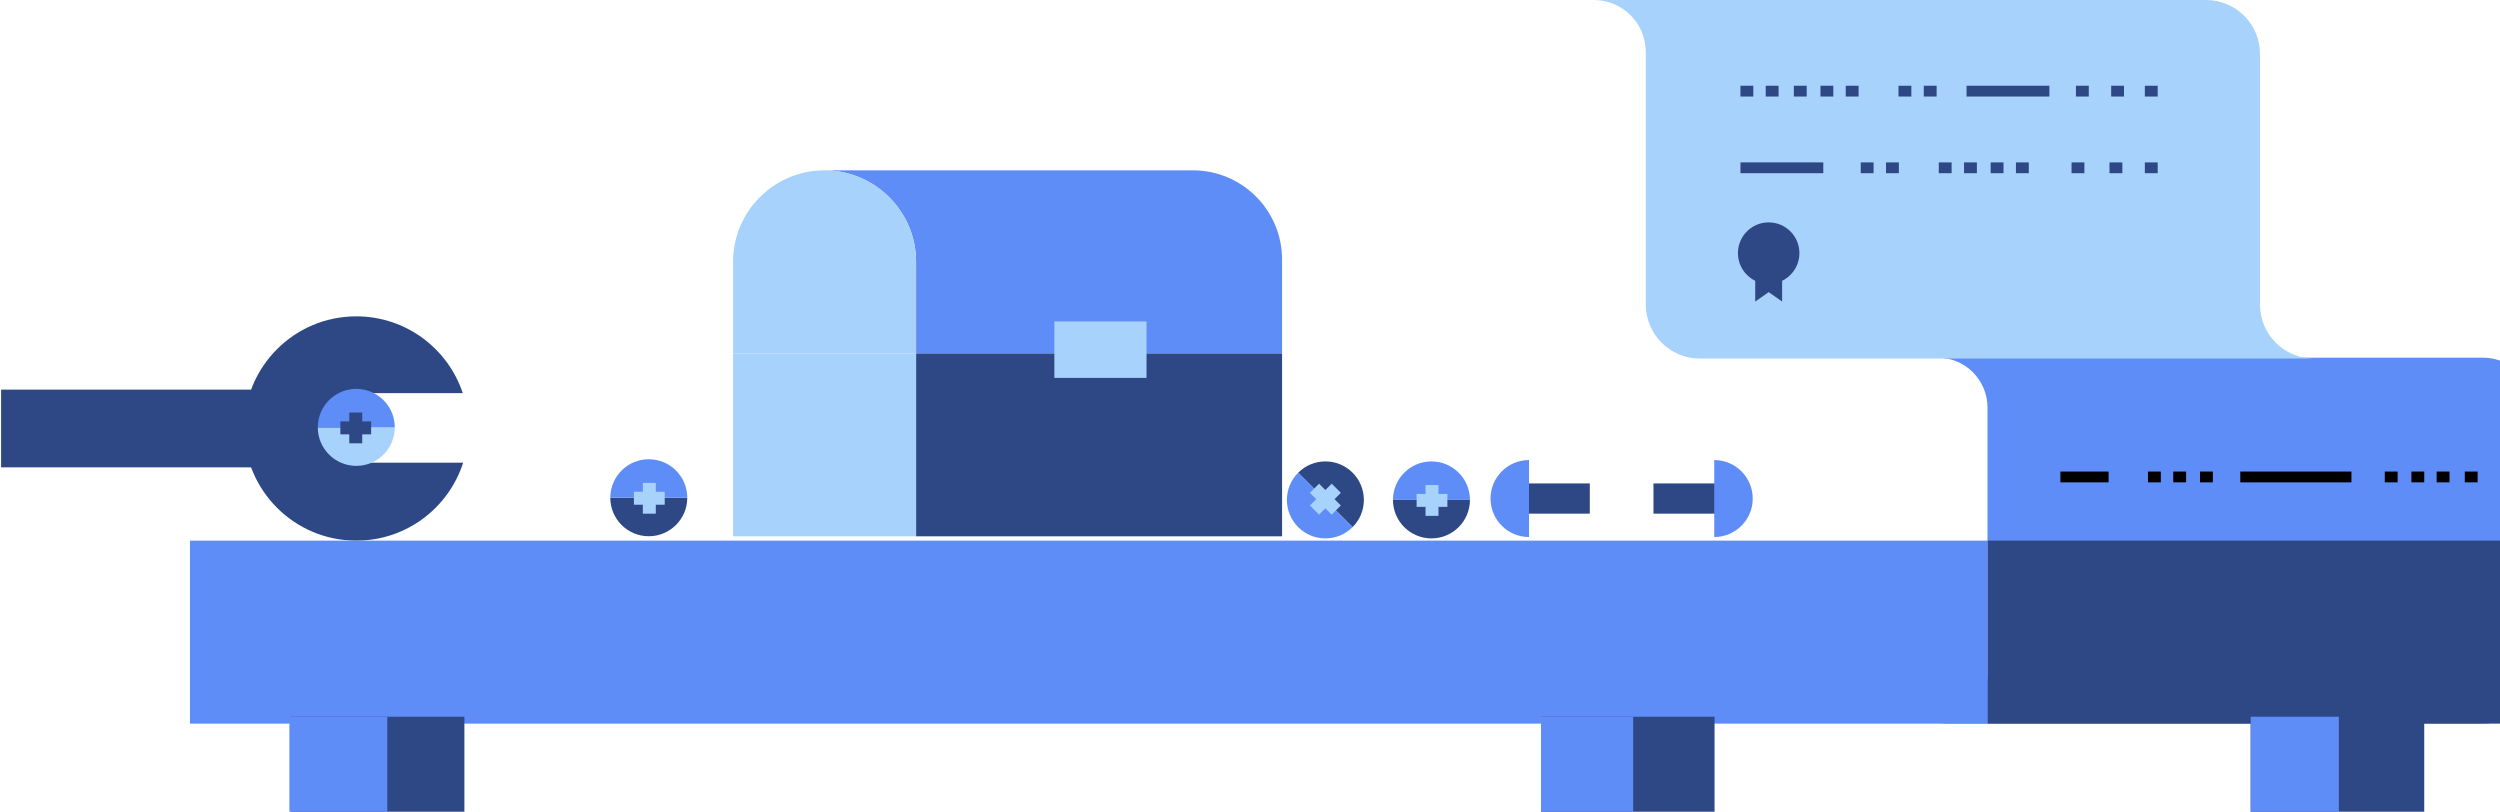 <svg width="1158" height="376" viewBox="0 0 1158 376" fill="none" xmlns="http://www.w3.org/2000/svg">
<path d="M0.504 198.476H122.805" stroke="#2E4885" stroke-width="36"/>
<path fill-rule="evenodd" clip-rule="evenodd" d="M165.046 250.421C136.357 250.421 113.101 227.164 113.101 198.476C113.101 169.788 136.357 146.531 165.046 146.531C188.015 146.531 207.502 161.44 214.359 182.108H161.498V214.323H214.529C207.829 235.261 188.208 250.421 165.046 250.421Z" fill="#2E4885"/>
<path d="M182.864 197.959C182.864 207.806 174.881 215.789 165.035 215.789C155.188 215.789 147.206 207.806 147.206 197.959C152.424 197.96 155.188 197.959 165.035 197.959C174.881 197.959 177.573 197.959 182.864 197.959Z" fill="#A7D2FB"/>
<path d="M182.864 197.959C182.864 188.113 174.881 180.13 165.035 180.13C155.188 180.13 147.206 188.113 147.206 197.959C152.424 197.959 155.188 197.959 165.035 197.959C174.881 197.959 177.573 197.959 182.864 197.959Z" fill="#5F8DF7"/>
<path d="M157.652 198.188L171.915 198.188" stroke="#2E4885" stroke-width="6"/>
<path d="M164.783 205.341L164.783 191.078" stroke="#2E4885" stroke-width="6"/>
<path d="M1174.9 190.657C1174.9 176.85 1163.7 165.657 1149.9 165.657L897.487 165.657V165.657C910.255 165.657 920.606 176.008 920.606 188.777V293.657V312.065C920.606 324.833 910.255 335.184 897.487 335.184V335.184H1149.9C1163.7 335.184 1174.9 323.991 1174.9 310.184V293.657V190.657Z" fill="#5F8DF7"/>
<path d="M1046.83 25C1046.83 11.193 1035.64 2.28964e-06 1021.83 2.18335e-06L738.225 0V0C751.543 1.31212e-06 762.338 10.796 762.338 24.113V40.573V141.081C762.338 154.888 773.531 166.081 787.338 166.081H1094.35H1071.83C1058.02 166.081 1046.83 154.888 1046.83 141.081V125.232V25Z" fill="#A7D2FB"/>
<path d="M703.3 230.925L736.394 230.925" stroke="#2E4885" stroke-width="14"/>
<path d="M708.243 213.096C698.396 213.096 690.414 221.078 690.414 230.925C690.414 240.772 698.396 248.754 708.243 248.754C708.243 243.536 708.243 240.772 708.243 230.925C708.243 221.078 708.243 218.386 708.243 213.096Z" fill="#5F8DF7"/>
<path d="M798.98 230.925L765.886 230.925" stroke="#2E4885" stroke-width="14"/>
<path d="M794.037 213.096C803.884 213.096 811.866 221.078 811.866 230.925C811.866 240.772 803.884 248.754 794.037 248.754C794.037 243.536 794.037 240.772 794.037 230.925C794.037 221.078 794.037 218.386 794.037 213.096Z" fill="#5F8DF7"/>
<circle cx="819.248" cy="117.251" r="14.245" fill="#2E4885"/>
<path d="M813.019 125.973H825.478V139.678L819.249 135.317L813.019 139.678V125.973Z" fill="#2E4885"/>
<path d="M1004.54 254.952H1042.91" stroke="black" stroke-width="5"/>
<path d="M1037.71 220.925L1089.19 220.925" stroke="black" stroke-width="5"/>
<path d="M1056.77 254.952H1062.72" stroke="black" stroke-width="5"/>
<path d="M986.292 254.952H992.243" stroke="black" stroke-width="5"/>
<path d="M969.973 254.952H975.923" stroke="black" stroke-width="5"/>
<path d="M954.375 254.952H960.325" stroke="black" stroke-width="5"/>
<path d="M994.938 220.925H1000.89" stroke="black" stroke-width="5"/>
<path d="M954.374 220.925H976.696" stroke="black" stroke-width="5"/>
<path d="M1068.48 254.952H1074.43" stroke="black" stroke-width="5"/>
<path d="M1006.65 220.925H1012.6" stroke="black" stroke-width="5"/>
<path d="M1092.92 254.952H1098.87" stroke="black" stroke-width="5"/>
<path d="M1019.04 220.925H1024.99" stroke="black" stroke-width="5"/>
<path d="M1116.96 254.952H1122.91" stroke="black" stroke-width="5"/>
<path d="M1129.98 254.952H1135.93" stroke="black" stroke-width="5"/>
<path d="M1116.96 220.925H1122.91" stroke="black" stroke-width="5"/>
<path d="M1104.63 254.952H1110.58" stroke="black" stroke-width="5"/>
<path d="M1104.63 220.925H1110.58" stroke="black" stroke-width="5"/>
<path d="M1128.66 220.925H1134.61" stroke="black" stroke-width="5"/>
<path d="M1141.69 220.925H1147.64" stroke="black" stroke-width="5"/>
<path d="M1141.69 254.952H1147.64" stroke="black" stroke-width="5"/>
<path d="M806.176 77.726H844.551" stroke="#2E4885" stroke-width="5"/>
<path d="M949.278 42.214H910.902" stroke="#2E4885" stroke-width="5"/>
<path d="M861.894 77.727H867.844" stroke="#2E4885" stroke-width="5"/>
<path d="M897.042 42.214H891.092" stroke="#2E4885" stroke-width="5"/>
<path d="M967.524 42.214H961.574" stroke="#2E4885" stroke-width="5"/>
<path d="M983.844 42.214H977.894" stroke="#2E4885" stroke-width="5"/>
<path d="M999.442 42.214H993.492" stroke="#2E4885" stroke-width="5"/>
<path d="M873.601 77.727H879.551" stroke="#2E4885" stroke-width="5"/>
<path d="M885.335 42.214H879.385" stroke="#2E4885" stroke-width="5"/>
<path d="M898.039 77.727H903.989" stroke="#2E4885" stroke-width="5"/>
<path d="M860.897 42.214H854.947" stroke="#2E4885" stroke-width="5"/>
<path d="M922.075 77.727H928.025" stroke="#2E4885" stroke-width="5"/>
<path d="M836.862 42.214H830.912" stroke="#2E4885" stroke-width="5"/>
<path d="M823.833 42.214H817.882" stroke="#2E4885" stroke-width="5"/>
<path d="M909.746 77.727H915.696" stroke="#2E4885" stroke-width="5"/>
<path d="M849.19 42.214H843.24" stroke="#2E4885" stroke-width="5"/>
<path d="M933.782 77.727H939.732" stroke="#2E4885" stroke-width="5"/>
<path d="M959.541 77.727H965.491" stroke="#2E4885" stroke-width="5"/>
<path d="M977.121 77.727H983.071" stroke="#2E4885" stroke-width="5"/>
<path d="M993.492 77.727H999.442" stroke="#2E4885" stroke-width="5"/>
<path d="M812.125 42.214H806.175" stroke="#2E4885" stroke-width="5"/>
<rect x="920.606" y="250.421" width="254.291" height="84.763" fill="#2E4885"/>
<rect x="88" y="250.421" width="832.606" height="84.763" fill="#5F8DF7"/>
<path d="M645.223 231.558C645.223 241.405 653.206 249.387 663.052 249.387C672.899 249.387 680.881 241.405 680.881 231.558C675.663 231.558 672.899 231.558 663.052 231.558C653.206 231.558 650.514 231.558 645.223 231.558Z" fill="#2E4885"/>
<path d="M645.223 231.558C645.223 221.711 653.206 213.729 663.052 213.729C672.899 213.729 680.881 221.711 680.881 231.558C675.663 231.558 672.899 231.558 663.052 231.558C653.206 231.558 650.514 231.558 645.223 231.558Z" fill="#5F8DF7"/>
<path d="M670.435 231.786L656.172 231.786" stroke="#A7D2FB" stroke-width="6"/>
<path d="M663.304 238.94L663.304 224.676" stroke="#A7D2FB" stroke-width="6"/>
<path d="M282.687 230.558C282.687 240.405 290.669 248.387 300.516 248.387C310.362 248.387 318.345 240.405 318.345 230.558C313.126 230.558 310.362 230.558 300.516 230.558C290.669 230.558 287.977 230.558 282.687 230.558Z" fill="#2E4885"/>
<path d="M282.687 230.558C282.687 220.711 290.669 212.729 300.516 212.729C310.362 212.729 318.345 220.711 318.345 230.558C313.126 230.558 310.362 230.558 300.516 230.558C290.669 230.558 287.977 230.558 282.687 230.558Z" fill="#5F8DF7"/>
<path d="M307.898 230.786L293.635 230.786" stroke="#A7D2FB" stroke-width="6"/>
<path d="M300.767 237.94L300.767 223.676" stroke="#A7D2FB" stroke-width="6"/>
<rect width="169.527" height="84.763" transform="matrix(-1 0 0 1 593.856 163.657)" fill="#2E4885"/>
<path d="M593.856 120.22C593.856 97.396 575.354 78.894 552.53 78.894V78.894L381.742 78.894V78.894C405.149 78.894 424.329 97.869 424.329 121.276V121.276V163.657H593.856V120.22Z" fill="#5F8DF7"/>
<path d="M424.329 121.276C424.329 97.869 405.354 78.894 381.947 78.894V78.894C358.54 78.894 339.565 97.869 339.565 121.276V163.657H424.329V121.276Z" fill="#A7D2FB"/>
<path d="M424.329 163.657H339.565V248.421H424.329V163.657Z" fill="#A7D2FB"/>
<rect width="42.691" height="26.153" transform="matrix(-1 0 0 1 531.071 148.885)" fill="#A7D2FB"/>
<path d="M626.525 244.165C633.488 237.202 633.488 225.913 626.525 218.951C619.562 211.988 608.274 211.988 601.311 218.951C605.001 222.641 606.955 224.595 613.918 231.558C620.881 238.52 622.784 240.424 626.525 244.165Z" fill="#2E4885"/>
<path d="M626.525 244.165C619.562 251.127 608.274 251.127 601.311 244.165C594.348 237.202 594.348 225.913 601.311 218.951C605.001 222.641 606.955 224.595 613.918 231.558C620.881 238.52 622.784 240.424 626.525 244.165Z" fill="#5F8DF7"/>
<path d="M608.859 226.175L618.945 236.261" stroke="#A7D2FB" stroke-width="6"/>
<path d="M618.96 226.16L608.874 236.246" stroke="#A7D2FB" stroke-width="6"/>
<rect x="134.718" y="332" width="80.388" height="44" fill="#2E4885"/>
<rect x="713.797" y="332" width="80.388" height="44" fill="#2E4885"/>
<rect x="713.797" y="332" width="42.676" height="44" fill="#5F8DF7"/>
<rect x="134.039" y="332" width="45.351" height="44" fill="#5F8DF7"/>
<rect x="1042.52" y="332" width="80.388" height="44" fill="#2E4885"/>
<rect x="1042.52" y="332" width="40.837" height="44" fill="#5F8DF7"/>
</svg>
